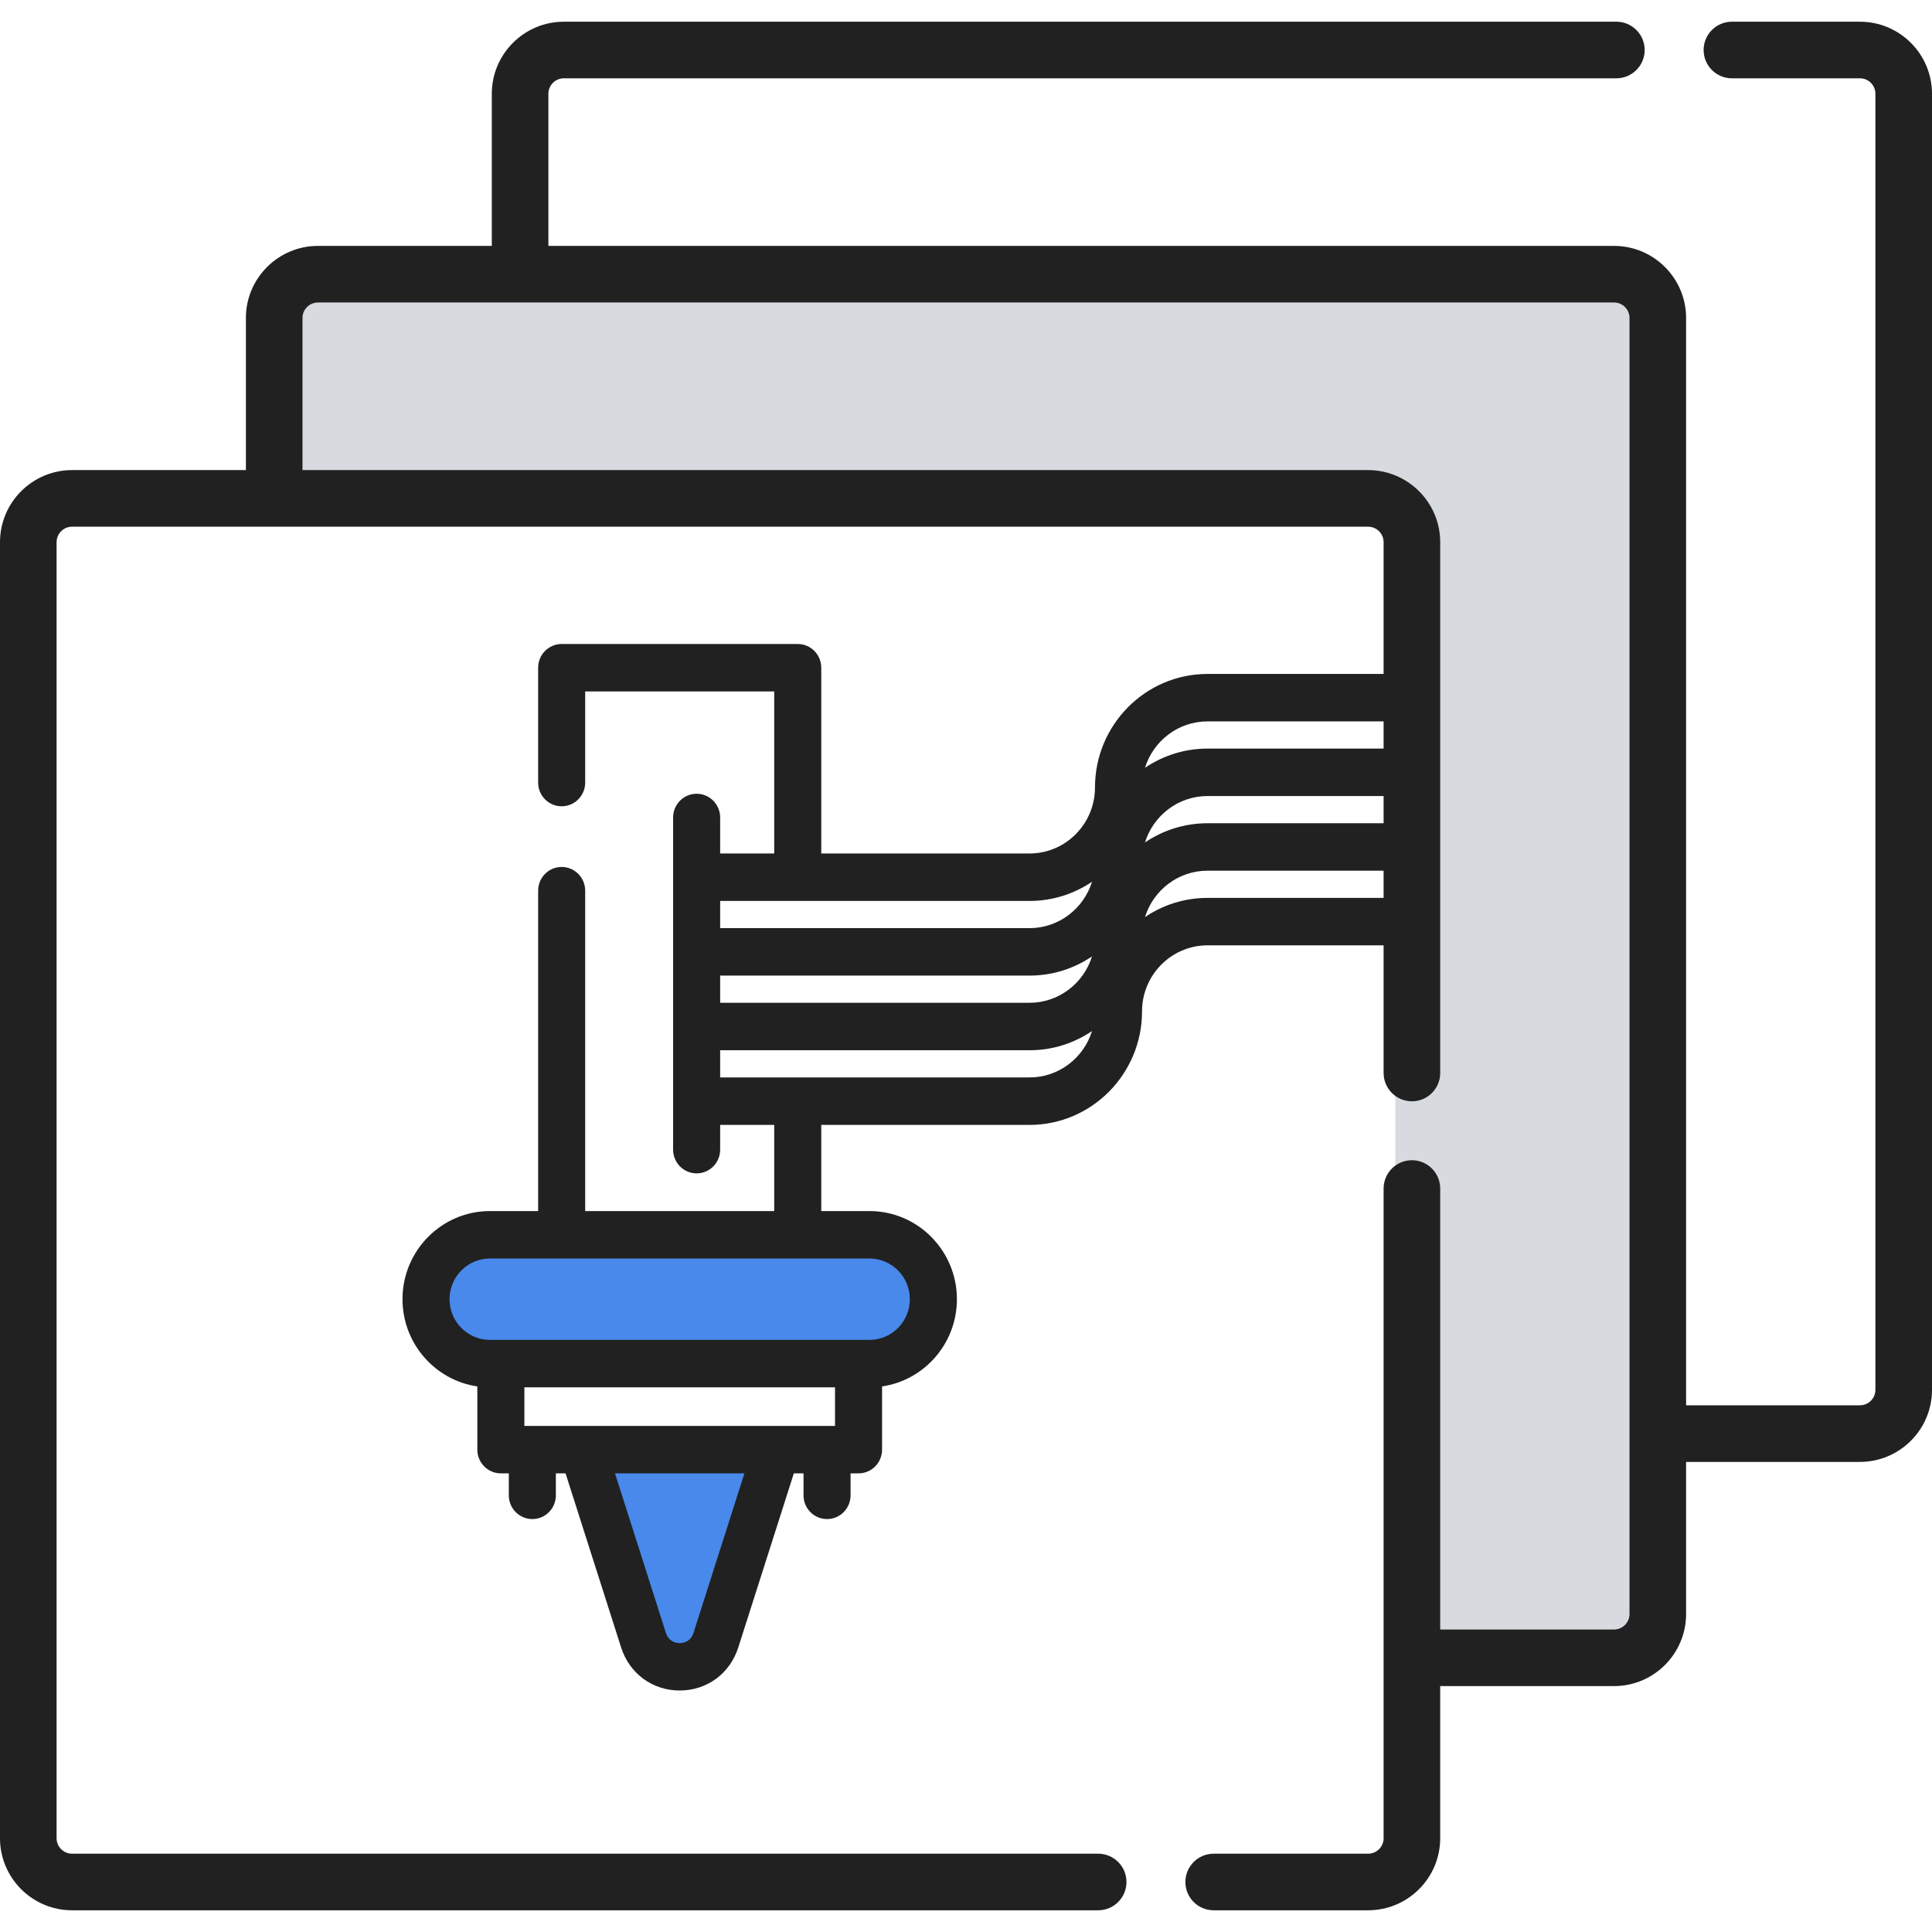<svg width="72" height="72" viewBox="0 0 72 72" fill="none" xmlns="http://www.w3.org/2000/svg">
<path d="M11 11H62V18H11V11Z" fill="#D7DADF"/>
<path d="M52 17H61V61H52V17Z" fill="#D7DADF"/>
<path d="M16.5 46.5H34.5V50H16.5V46.5Z" fill="#4889EB"/>
<path d="M24.5 62L22.5 54H29L26 62H24.5Z" fill="#4889EB"/>
<path d="M69.314 0.809H64.543C63.961 0.809 63.489 1.281 63.489 1.863C63.489 2.446 63.961 2.918 64.543 2.918H69.314C69.632 2.918 69.891 3.177 69.891 3.495V51.795C69.891 52.113 69.632 52.371 69.314 52.371H62.836V11.85C62.836 10.369 61.631 9.164 60.15 9.164H20.437V3.495C20.437 3.177 20.696 2.918 21.014 2.918H60.238C60.82 2.918 61.292 2.446 61.292 1.863C61.292 1.281 60.82 0.809 60.238 0.809H21.014C19.533 0.809 18.328 2.014 18.328 3.495V9.164H11.85C10.369 9.164 9.164 10.369 9.164 11.85V17.519H2.686C1.205 17.519 0 18.724 0 20.205V68.505C0 69.986 1.205 71.191 2.686 71.191H40.925C41.508 71.191 41.98 70.719 41.98 70.137C41.98 69.554 41.508 69.082 40.925 69.082H2.686C2.368 69.082 2.109 68.823 2.109 68.505V20.205C2.109 19.887 2.368 19.629 2.686 19.629H50.986C51.304 19.629 51.563 19.887 51.563 20.205V39.987C51.563 40.57 52.035 41.042 52.618 41.042C53.2 41.042 53.672 40.57 53.672 39.987V20.205C53.672 18.724 52.467 17.519 50.986 17.519H11.273V11.85C11.273 11.532 11.532 11.273 11.85 11.273H60.15C60.468 11.273 60.727 11.532 60.727 11.85V60.15C60.727 60.468 60.468 60.727 60.15 60.727H53.672V44.293C53.672 43.711 53.2 43.238 52.618 43.238C52.035 43.238 51.563 43.711 51.563 44.293V68.505C51.563 68.823 51.304 69.082 50.986 69.082H45.231C44.648 69.082 44.176 69.554 44.176 70.137C44.176 70.719 44.648 71.191 45.231 71.191H50.986C52.467 71.191 53.672 69.986 53.672 68.505V62.836H60.15C61.631 62.836 62.836 61.631 62.836 60.15V54.481H69.314C70.795 54.481 72 53.276 72 51.795V3.495C72 2.013 70.795 0.809 69.314 0.809Z" fill="#212121"/>
<path d="M52.623 25.116H45C42.688 25.116 40.807 27.014 40.807 29.346C40.807 30.703 39.712 31.807 38.367 31.807H30.606V24.884C30.606 24.396 30.213 24 29.729 24H20.931C20.447 24 20.055 24.396 20.055 24.884V29.164C20.055 29.652 20.447 30.048 20.931 30.048C21.415 30.048 21.808 29.652 21.808 29.164V25.768H28.853V31.807H26.838V30.465C26.838 29.977 26.445 29.581 25.961 29.581C25.477 29.581 25.085 29.977 25.085 30.465V42.844C25.085 43.333 25.477 43.728 25.961 43.728C26.445 43.728 26.838 43.333 26.838 42.844V41.922H28.853V45.133H21.808V33.193C21.808 32.705 21.415 32.309 20.931 32.309C20.447 32.309 20.055 32.705 20.055 33.193V45.133H18.256C16.461 45.133 15 46.606 15 48.417C15 50.068 16.214 51.438 17.789 51.668V54.024C17.789 54.513 18.181 54.908 18.666 54.908H18.962V55.727C18.962 56.216 19.355 56.611 19.839 56.611C20.323 56.611 20.715 56.216 20.715 55.727V54.908H21.077L23.147 61.395C23.458 62.37 24.315 63 25.33 63C26.346 63 27.203 62.37 27.514 61.395L29.584 54.908H29.945V55.727C29.945 56.216 30.337 56.611 30.822 56.611C31.306 56.611 31.698 56.216 31.698 55.727V54.908H31.995C32.479 54.908 32.872 54.513 32.872 54.024V51.668C34.447 51.438 35.661 50.069 35.661 48.417C35.661 46.606 34.2 45.133 32.404 45.133H30.606V41.922H38.367C40.679 41.922 42.56 40.024 42.56 37.692C42.56 36.334 43.655 35.23 45 35.23H52.623C53.108 35.23 53.5 34.834 53.5 34.346V26C53.5 25.512 53.108 25.116 52.623 25.116ZM25.845 60.853C25.736 61.195 25.448 61.232 25.33 61.232C25.212 61.232 24.925 61.195 24.816 60.853L22.919 54.908H27.742L25.845 60.853ZM31.119 53.14H19.542V51.702H31.119V53.14ZM32.404 46.901C33.233 46.901 33.907 47.581 33.907 48.417C33.907 49.253 33.233 49.934 32.404 49.934H18.256C17.427 49.934 16.753 49.253 16.753 48.417C16.753 47.581 17.427 46.901 18.256 46.901H32.404ZM38.367 40.153H26.838V39.14H38.367C39.228 39.14 40.029 38.876 40.696 38.425C40.386 39.425 39.459 40.153 38.367 40.153ZM38.367 37.371H26.838V36.358H38.367C39.228 36.358 40.029 36.094 40.696 35.643C40.386 36.643 39.459 37.371 38.367 37.371ZM38.367 34.589H26.838V33.576H38.367C39.228 33.576 40.029 33.312 40.696 32.861C40.386 33.861 39.459 34.589 38.367 34.589ZM51.747 33.462H45C44.139 33.462 43.337 33.725 42.671 34.177C42.981 33.176 43.908 32.448 45 32.448H51.747V33.462ZM51.747 30.68H45C44.139 30.68 43.337 30.944 42.671 31.395C42.981 30.394 43.908 29.666 45 29.666H51.747V30.68ZM51.747 27.898H45C44.139 27.898 43.337 28.162 42.671 28.613C42.981 27.612 43.908 26.884 45 26.884H51.747V27.898Z" fill="#212121"/>
</svg>
